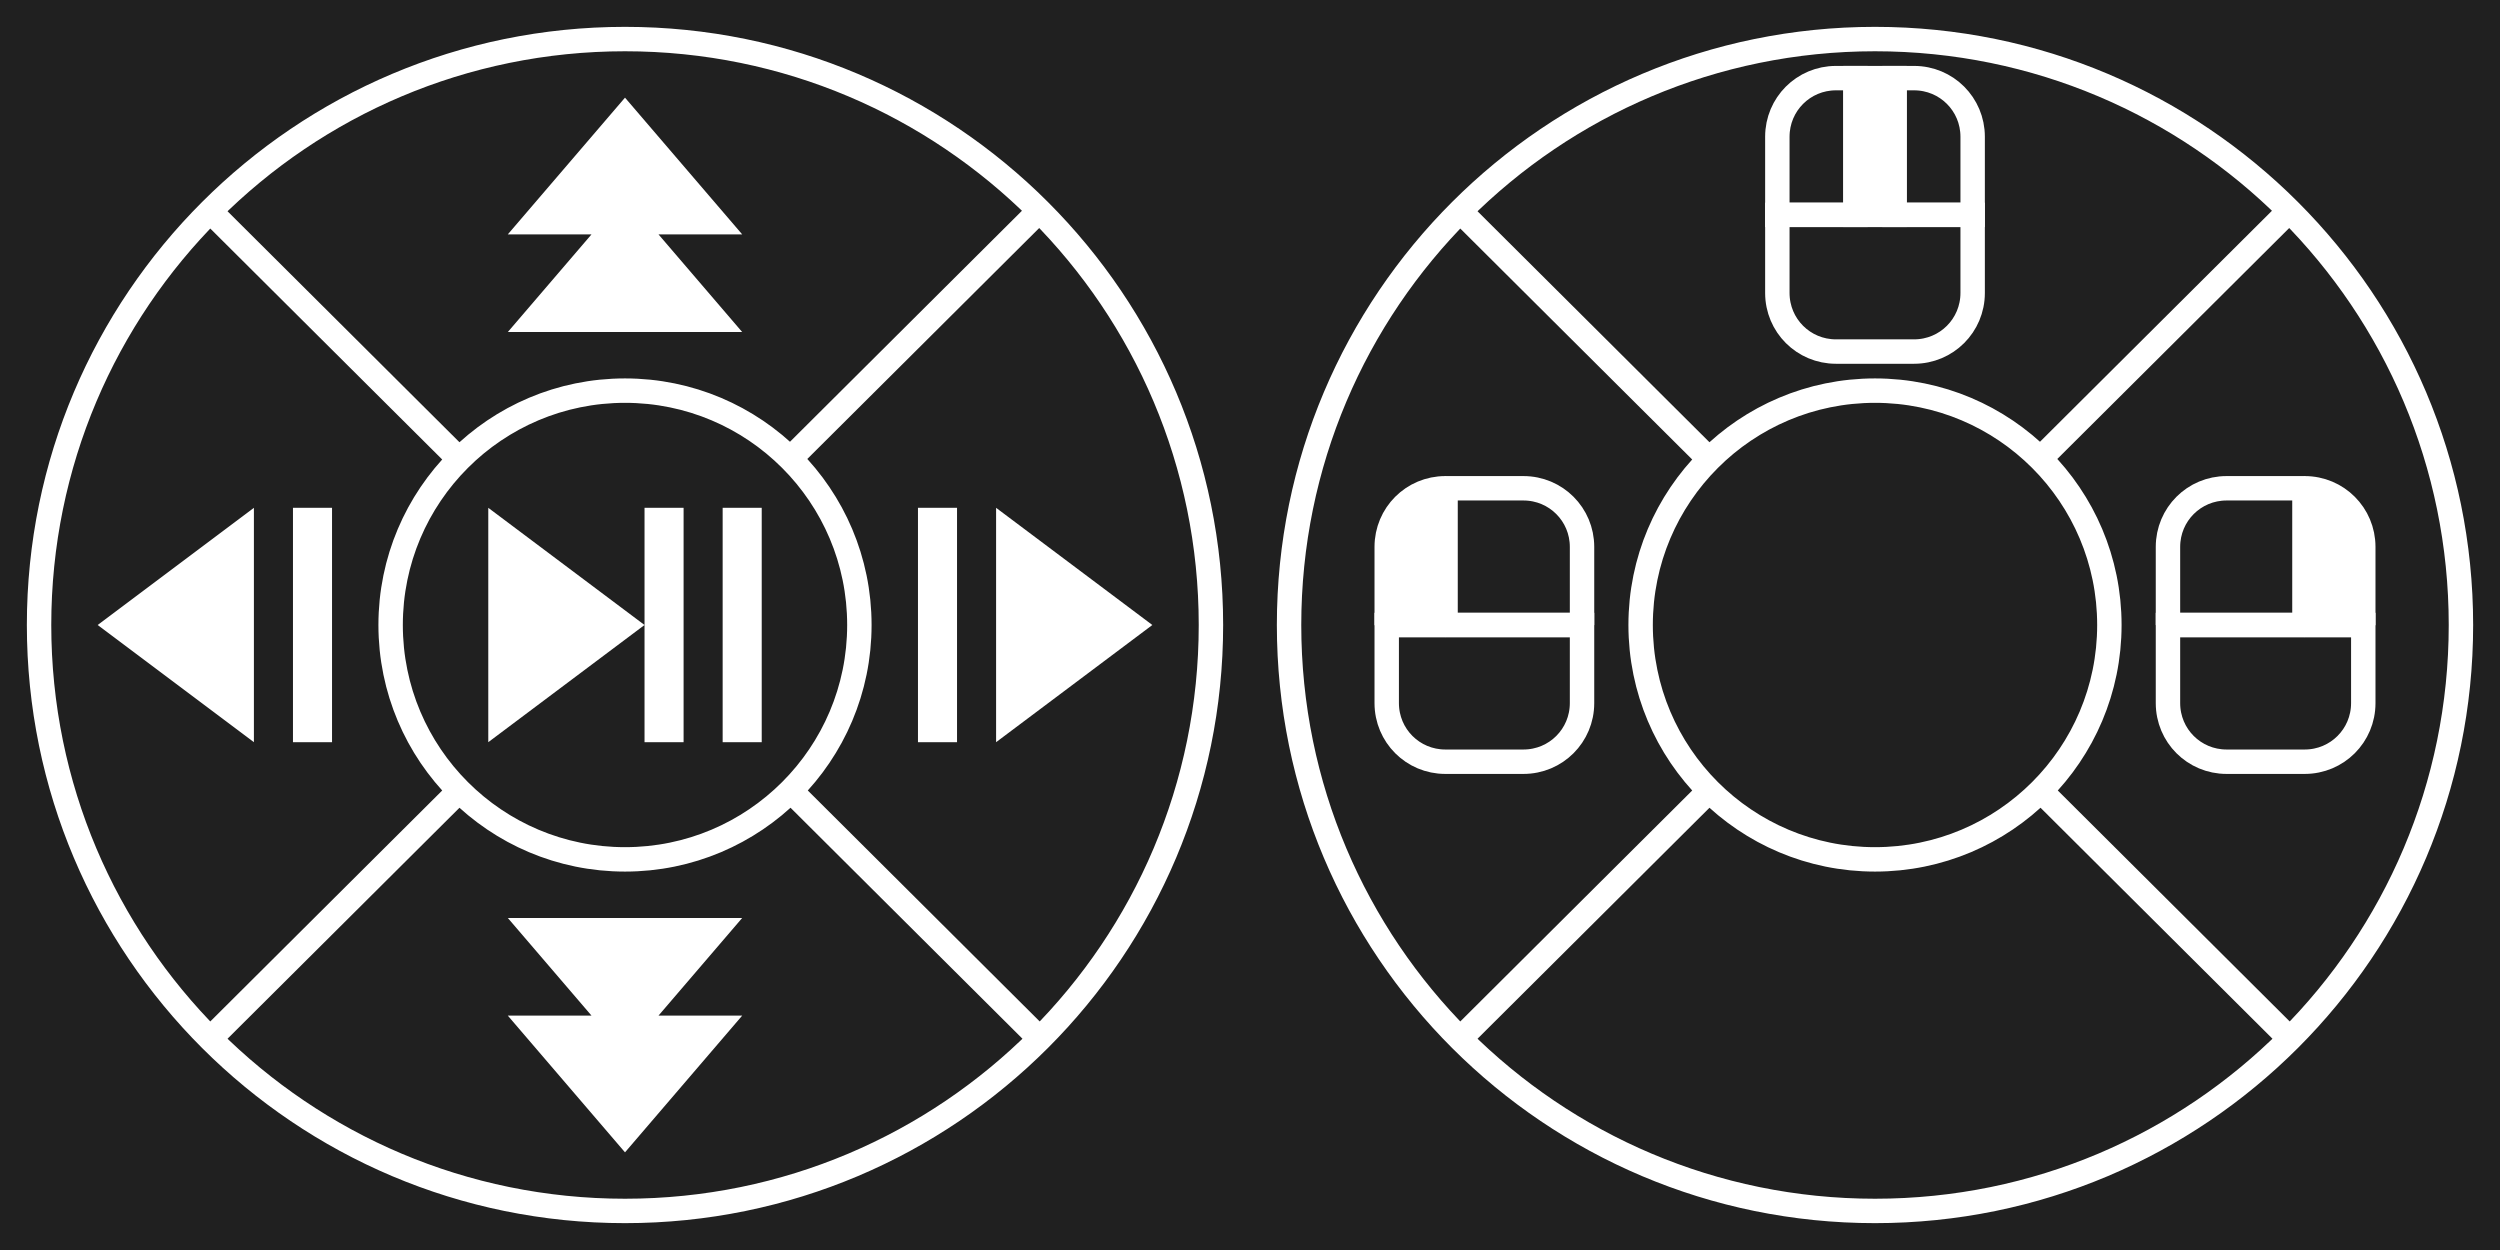 <?xml version="1.0" encoding="UTF-8" standalone="no"?>
<!-- Created with Inkscape (http://www.inkscape.org/) -->

<svg
   xmlns:dc="http://purl.org/dc/elements/1.1/"
   xmlns:cc="http://creativecommons.org/ns#"
   xmlns:rdf="http://www.w3.org/1999/02/22-rdf-syntax-ns#"
   xmlns:svg="http://www.w3.org/2000/svg"
   xmlns="http://www.w3.org/2000/svg"
   xmlns:sodipodi="http://sodipodi.sourceforge.net/DTD/sodipodi-0.dtd"
   xmlns:inkscape="http://www.inkscape.org/namespaces/inkscape"
   width="512"
   height="256"
   id="svg2"
   version="1.1"
   inkscape:version="0.48.5 r10040"
   sodipodi:docname="hints_vive_controller.svg"
   inkscape:export-filename="D:\Projects\pymol-vr\data\openvr\hints_vive_controller.png"
   inkscape:export-xdpi="90"
   inkscape:export-ydpi="90">
  <defs
     id="defs4">
    <filter
       inkscape:collect="always"
       id="filter3810"
       color-interpolation-filters="sRGB">
      <feGaussianBlur
         inkscape:collect="always"
         stdDeviation="0.9"
         id="feGaussianBlur3812" />
    </filter>
    <filter
       inkscape:collect="always"
       id="filter3822"
       color-interpolation-filters="sRGB">
      <feGaussianBlur
         inkscape:collect="always"
         stdDeviation="0.105"
         id="feGaussianBlur3824" />
    </filter>
    <filter
       inkscape:collect="always"
       id="filter3848"
       color-interpolation-filters="sRGB">
      <feGaussianBlur
         inkscape:collect="always"
         stdDeviation="0.72"
         id="feGaussianBlur3850" />
    </filter>
    <filter
       inkscape:collect="always"
       id="filter3852"
       color-interpolation-filters="sRGB">
      <feGaussianBlur
         inkscape:collect="always"
         stdDeviation="0.78"
         id="feGaussianBlur3854" />
    </filter>
    <filter
       inkscape:collect="always"
       id="filter3856"
       color-interpolation-filters="sRGB">
      <feGaussianBlur
         inkscape:collect="always"
         stdDeviation="0.72"
         id="feGaussianBlur3858" />
    </filter>
    <filter
       inkscape:collect="always"
       id="filter3879"
       color-interpolation-filters="sRGB">
      <feGaussianBlur
         inkscape:collect="always"
         stdDeviation="0.69"
         id="feGaussianBlur3881" />
    </filter>
    <filter
       inkscape:collect="always"
       id="filter3883"
       color-interpolation-filters="sRGB">
      <feGaussianBlur
         inkscape:collect="always"
         stdDeviation="0.69"
         id="feGaussianBlur3885" />
    </filter>
    <filter
       inkscape:collect="always"
       id="filter3973">
      <feGaussianBlur
         inkscape:collect="always"
         stdDeviation="0.688"
         id="feGaussianBlur3975" />
    </filter>
    <filter
       inkscape:collect="always"
       id="filter3981">
      <feGaussianBlur
         inkscape:collect="always"
         stdDeviation="0.688"
         id="feGaussianBlur3983" />
    </filter>
  </defs>
  <sodipodi:namedview
     id="base"
     pagecolor="#404040"
     bordercolor="#666666"
     borderopacity="1.0"
     inkscape:pageopacity="0"
     inkscape:pageshadow="2"
     inkscape:zoom="1"
     inkscape:cx="460"
     inkscape:cy="128"
     inkscape:document-units="px"
     inkscape:current-layer="layer1"
     showgrid="true"
     width="512px"
     inkscape:window-width="1920"
     inkscape:window-height="1017"
     inkscape:window-x="-8"
     inkscape:window-y="-8"
     inkscape:window-maximized="1">
    <inkscape:grid
       type="xygrid"
       id="grid2988"
       empspacing="8"
       visible="true"
       enabled="true"
       snapvisiblegridlinesonly="true"
       spacingx="4px"
       spacingy="4px"
       color="#808080"
       opacity="0.125"
       empcolor="#808080"
       empopacity="0.251" />
  </sodipodi:namedview>
  <g
     inkscape:groupmode="layer"
     id="layer2"
     inkscape:label="Background"
     style="display:inline"
     sodipodi:insensitive="true">
    <rect
       style="fill:#202020;fill-opacity:1;stroke:none"
       id="rect2990"
       width="512"
       height="256"
       x="0"
       y="0" />
  </g>
  <g
     inkscape:label="Layer 1"
     inkscape:groupmode="layer"
     id="layer1"
     transform="translate(0,-796.362)">
    <path
       id="path3786"
       style="fill:none;stroke:#ffffff;stroke-width:5;stroke-linecap:butt;stroke-linejoin:miter;stroke-miterlimit:4;stroke-opacity:1;stroke-dasharray:none;filter:url(#filter3810)"
       d="m 43.127,1009.023 50.988,-50.775 m 67.559,-67.771 50.988,-50.775 m -50.775,118.546 51.2,50.988 M 42.915,839.489 l 51.2,50.988 M 128,804.362 c -66.274,0 -120,53.726 -120,120 0,66.274 53.726,120 120,120 66.274,0 120,-53.726 120,-120 0,-66.274 -53.726,-120 -120,-120 z m 0,72 c 26.51,0 48,21.49 48,48 0,26.51 -21.49,48 -48,48 -26.51,0 -48,-21.49 -48,-48 0,-26.51 21.49,-48 48,-48 z"
       inkscape:connector-curvature="0" />
    <path
       id="path3784"
       style="fill:#ffffff;fill-opacity:1;stroke:none;filter:url(#filter3848)"
       d="m 204,900.362 0,48 32,-24 z m -16,0 0,48 8,0 0,-48 z"
       inkscape:connector-curvature="0" />
    <path
       inkscape:connector-curvature="0"
       d="m 52,900.362 0,48 -32,-24 z m 16,0 0,48 -8,0 0,-48 z"
       style="fill:#ffffff;fill-opacity:1;stroke:none;filter:url(#filter3856)"
       id="path3787" />
    <path
       id="path3793"
       transform="translate(0,796.362)"
       style="fill:#ffffff;fill-opacity:1;stroke:none;filter:url(#filter3852)"
       d="m 148,104 0,48 8,0 0,-48 z m -48,0 0,48 32,-24 z m 32,0 0,48 8,0 0,-48 z"
       inkscape:connector-curvature="0" />
    <path
       id="path3869"
       style="fill:#ffffff;fill-opacity:1;stroke:none;filter:url(#filter3883)"
       d="m 104,844.362 48,0 -24,-28 z m 0,20 48,0 -24,-28 z"
       inkscape:connector-curvature="0" />
    <path
       d="m 104,844.362 48,0 -24,-28 z m 0,20 48,0 -24,-28 z"
       style="fill:#ffffff;fill-opacity:1;stroke:none;filter:url(#filter3883)"
       id="path3888"
       inkscape:connector-curvature="0"
       transform="matrix(1,0,0,-1,0,1848.724)" />
    <path
       inkscape:connector-curvature="0"
       d="m 299.127,1009.023 50.988,-50.775 m 67.559,-67.771 50.988,-50.775 m -50.775,118.546 51.2,50.988 m -170.171,-169.746 51.2,50.988 M 384,804.362 c -66.274,0 -120,53.726 -120,120 0,66.274 53.726,120 120,120 66.274,0 120,-53.726 120,-120 0,-66.274 -53.726,-120 -120,-120 z m 0,72 c 26.51,0 48,21.49 48,48 0,26.51 -21.49,48 -48,48 -26.51,0 -48,-21.49 -48,-48 0,-26.51 21.49,-48 48,-48 z"
       style="fill:none;stroke:#ffffff;stroke-width:5;stroke-linecap:butt;stroke-linejoin:miter;stroke-miterlimit:4;stroke-opacity:1;stroke-dasharray:none;filter:url(#filter3810)"
       id="path3890" />
    <g
       id="g3923"
       transform="translate(0,-84)"
       style="stroke-width:5;stroke-miterlimit:4;stroke-dasharray:none;filter:url(#filter3981)">
      <path
         id="rect3894"
         transform="translate(0,796.362)"
         d="m 364,128 0,16 c 0,6.648 5.352,12 12,12 l 16,0 c 6.648,0 12,-5.352 12,-12 l 0,-16 -40,0 z"
         style="fill:none;stroke:#ffffff;stroke-width:5;stroke-linecap:square;stroke-miterlimit:4;stroke-opacity:1;stroke-dasharray:none;stroke-dashoffset:0"
         inkscape:connector-curvature="0" />
      <path
         inkscape:connector-curvature="0"
         id="rect3904"
         d="m 376,896.362 c -6.648,0 -12,5.352 -12,12 l 0,16 16,0 0,-28 -4,0 z"
         style="fill:none;stroke:#ffffff;stroke-width:5;stroke-linecap:square;stroke-miterlimit:4;stroke-opacity:1;stroke-dasharray:none;stroke-dashoffset:0" />
      <path
         inkscape:connector-curvature="0"
         id="rect3909"
         d="m 388,896.362 0,28 16,0 0,-16 c 0,-6.648 -5.352,-12 -12,-12 l -4,0 z"
         style="fill:none;stroke:#ffffff;stroke-width:5;stroke-linecap:square;stroke-miterlimit:4;stroke-opacity:1;stroke-dasharray:none;stroke-dashoffset:0" />
      <path
         inkscape:connector-curvature="0"
         id="rect3915"
         d="m 380,896.362 0,28 8,0 0,-28 -8,0 z"
         style="fill:#ffffff;stroke:#ffffff;stroke-width:5;stroke-linecap:square;stroke-miterlimit:4;stroke-opacity:1;stroke-dasharray:none;stroke-dashoffset:0;fill-opacity:1" />
    </g>
    <g
       id="g3989"
       transform="translate(4,0)">
      <path
         inkscape:connector-curvature="0"
         id="path3941"
         d="m 280,924.362 0,16 c 0,6.648 5.352,12 12,12 l 16,0 c 6.648,0 12,-5.352 12,-12 l 0,-16 -40,0 z"
         style="fill:none;stroke:#ffffff;stroke-width:5;stroke-linecap:square;stroke-miterlimit:4;stroke-opacity:1;stroke-dasharray:none;stroke-dashoffset:0" />
      <path
         inkscape:connector-curvature="0"
         id="path3943"
         d="m 292,896.362 c -6.648,0 -12,5.352 -12,12 l 0,16 12,0 c 0,-8 0,-20 0,-28 z"
         style="fill:#ffffff;fill-opacity:1;stroke:#ffffff;stroke-width:5;stroke-linecap:square;stroke-linejoin:bevel;stroke-miterlimit:4;stroke-opacity:1;stroke-dasharray:none;stroke-dashoffset:0"
         sodipodi:nodetypes="csccc" />
      <path
         sodipodi:nodetypes="scccss"
         inkscape:connector-curvature="0"
         id="path3945"
         d="m 308,896.362 -16,0 0,28 28,0 0,-16 c 0,-6.648 -5.352,-12 -12,-12 z"
         style="fill:none;stroke:#ffffff;stroke-width:5;stroke-linecap:square;stroke-linejoin:bevel;stroke-miterlimit:4;stroke-opacity:1;stroke-dasharray:none;stroke-dashoffset:0" />
    </g>
    <g
       id="g3994"
       transform="matrix(-1,0,0,1,764,0)">
      <path
         style="fill:none;stroke:#ffffff;stroke-width:5;stroke-linecap:square;stroke-miterlimit:4;stroke-opacity:1;stroke-dasharray:none;stroke-dashoffset:0"
         d="m 280,924.362 0,16 c 0,6.648 5.352,12 12,12 l 16,0 c 6.648,0 12,-5.352 12,-12 l 0,-16 -40,0 z"
         id="path3996"
         inkscape:connector-curvature="0" />
      <path
         sodipodi:nodetypes="csccc"
         style="fill:#ffffff;fill-opacity:1;stroke:#ffffff;stroke-width:5;stroke-linecap:square;stroke-linejoin:bevel;stroke-miterlimit:4;stroke-opacity:1;stroke-dasharray:none;stroke-dashoffset:0"
         d="m 292,896.362 c -6.648,0 -12,5.352 -12,12 l 0,16 12,0 c 0,-8 0,-20 0,-28 z"
         id="path3998"
         inkscape:connector-curvature="0" />
      <path
         style="fill:none;stroke:#ffffff;stroke-width:5;stroke-linecap:square;stroke-linejoin:bevel;stroke-miterlimit:4;stroke-opacity:1;stroke-dasharray:none;stroke-dashoffset:0"
         d="m 308,896.362 -16,0 0,28 28,0 0,-16 c 0,-6.648 -5.352,-12 -12,-12 z"
         id="path4000"
         inkscape:connector-curvature="0"
         sodipodi:nodetypes="scccss" />
    </g>
  </g>
</svg>
